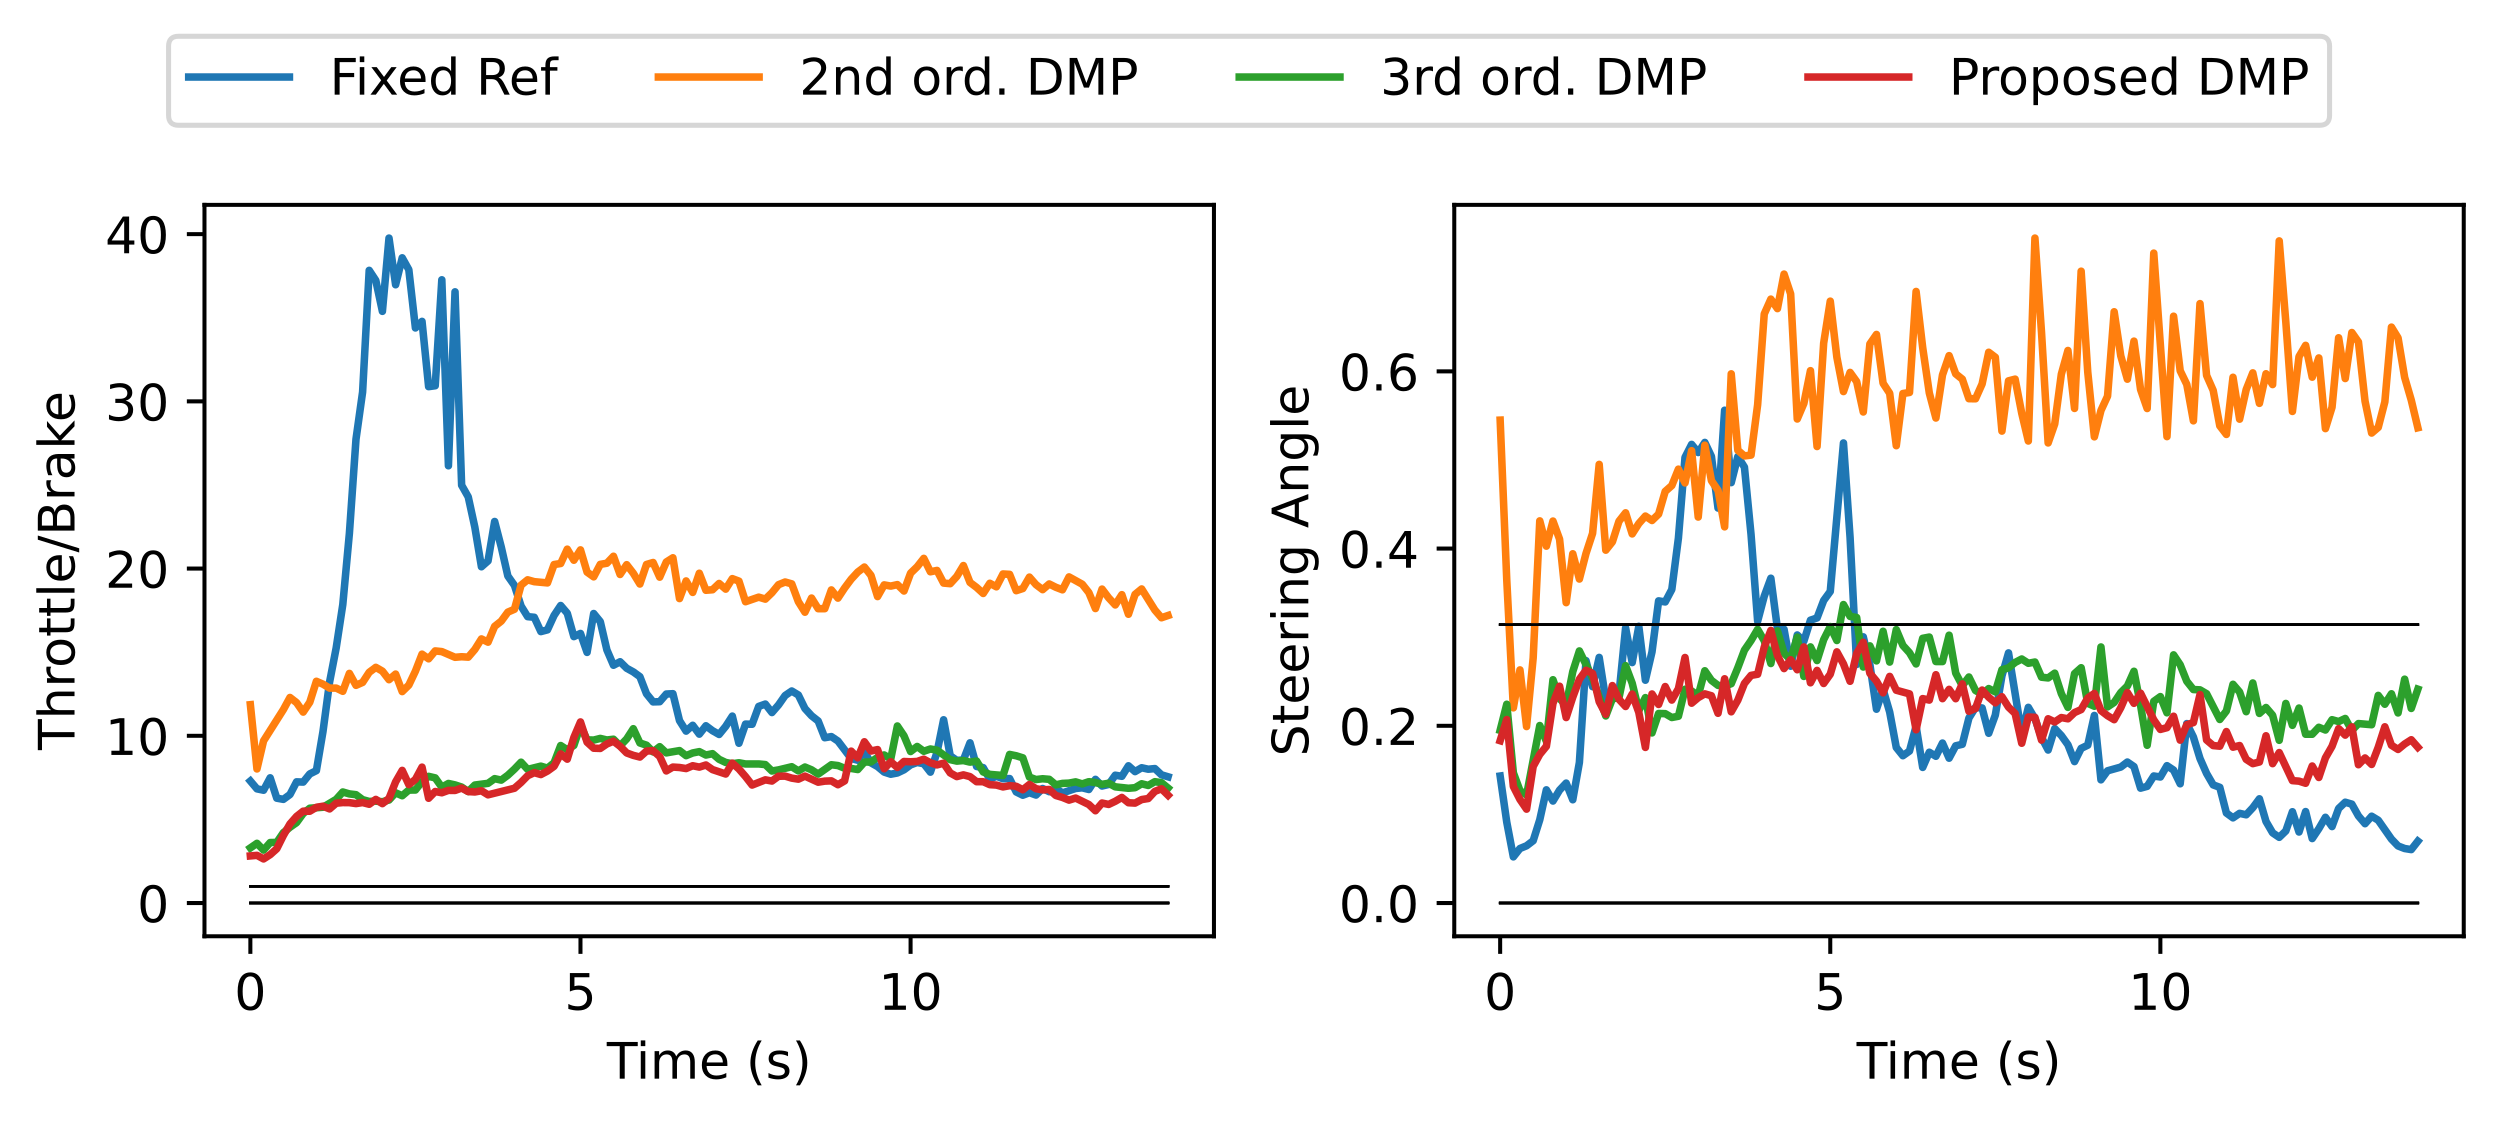 <?xml version="1.0" encoding="utf-8" standalone="no"?>
<!DOCTYPE svg PUBLIC "-//W3C//DTD SVG 1.1//EN"
  "http://www.w3.org/Graphics/SVG/1.1/DTD/svg11.dtd">
<!-- Created with matplotlib (https://matplotlib.org/) -->
<svg height="223.474pt" version="1.1" viewBox="0 0 496.433 223.474" width="496.433pt" xmlns="http://www.w3.org/2000/svg" xmlns:xlink="http://www.w3.org/1999/xlink">
 <defs>
  <style type="text/css">*{stroke-linecap:butt;stroke-linejoin:round;}</style>
 </defs>
 <g id="figure_1">
  <g id="patch_1">
   <path d="M -0 223.474 
L 496.433 223.474 
L 496.433 0 
L -0 0 
z
" style="fill:#ffffff;"/>
  </g>
  <g id="axes_1">
   <g id="patch_2">
    <path d="M 40.603 185.918 
L 241.058 185.918 
L 241.058 40.678 
L 40.603 40.678 
z
" style="fill:#ffffff;"/>
   </g>
   <g id="matplotlib.axis_1">
    <g id="xtick_1">
     <g id="line2d_1">
      <defs>
       <path d="M 0 0 
L 0 3.5 
" id="m9439310aa3" style="stroke:#000000;stroke-width:0.8;"/>
      </defs>
      <g>
       <use style="stroke:#000000;stroke-width:0.8;" x="49.715" xlink:href="#m9439310aa3" y="185.918"/>
      </g>
     </g>
     <g id="text_1">
      <!-- 0 -->
      <g transform="translate(46.533 200.517)scale(0.1 -0.1)">
       <defs>
        <path d="M 31.781 66.406 
Q 24.172 66.406 20.328 58.906 
Q 16.5 51.422 16.5 36.375 
Q 16.5 21.391 20.328 13.891 
Q 24.172 6.391 31.781 6.391 
Q 39.453 6.391 43.281 13.891 
Q 47.125 21.391 47.125 36.375 
Q 47.125 51.422 43.281 58.906 
Q 39.453 66.406 31.781 66.406 
z
M 31.781 74.219 
Q 44.047 74.219 50.516 64.516 
Q 56.984 54.828 56.984 36.375 
Q 56.984 17.969 50.516 8.266 
Q 44.047 -1.422 31.781 -1.422 
Q 19.531 -1.422 13.062 8.266 
Q 6.594 17.969 6.594 36.375 
Q 6.594 54.828 13.062 64.516 
Q 19.531 74.219 31.781 74.219 
z
" id="DejaVuSans-48"/>
       </defs>
       <use xlink:href="#DejaVuSans-48"/>
      </g>
     </g>
    </g>
    <g id="xtick_2">
     <g id="line2d_2">
      <g>
       <use style="stroke:#000000;stroke-width:0.8;" x="115.266" xlink:href="#m9439310aa3" y="185.918"/>
      </g>
     </g>
     <g id="text_2">
      <!-- 5 -->
      <g transform="translate(112.084 200.517)scale(0.1 -0.1)">
       <defs>
        <path d="M 10.797 72.906 
L 49.516 72.906 
L 49.516 64.594 
L 19.828 64.594 
L 19.828 46.734 
Q 21.969 47.469 24.109 47.828 
Q 26.266 48.188 28.422 48.188 
Q 40.625 48.188 47.75 41.5 
Q 54.891 34.812 54.891 23.391 
Q 54.891 11.625 47.562 5.094 
Q 40.234 -1.422 26.906 -1.422 
Q 22.312 -1.422 17.547 -0.641 
Q 12.797 0.141 7.719 1.703 
L 7.719 11.625 
Q 12.109 9.234 16.797 8.062 
Q 21.484 6.891 26.703 6.891 
Q 35.156 6.891 40.078 11.328 
Q 45.016 15.766 45.016 23.391 
Q 45.016 31 40.078 35.438 
Q 35.156 39.891 26.703 39.891 
Q 22.75 39.891 18.812 39.016 
Q 14.891 38.141 10.797 36.281 
z
" id="DejaVuSans-53"/>
       </defs>
       <use xlink:href="#DejaVuSans-53"/>
      </g>
     </g>
    </g>
    <g id="xtick_3">
     <g id="line2d_3">
      <g>
       <use style="stroke:#000000;stroke-width:0.8;" x="180.817" xlink:href="#m9439310aa3" y="185.918"/>
      </g>
     </g>
     <g id="text_3">
      <!-- 10 -->
      <g transform="translate(174.454 200.517)scale(0.1 -0.1)">
       <defs>
        <path d="M 12.406 8.297 
L 28.516 8.297 
L 28.516 63.922 
L 10.984 60.406 
L 10.984 69.391 
L 28.422 72.906 
L 38.281 72.906 
L 38.281 8.297 
L 54.391 8.297 
L 54.391 0 
L 12.406 0 
z
" id="DejaVuSans-49"/>
       </defs>
       <use xlink:href="#DejaVuSans-49"/>
       <use x="63.623" xlink:href="#DejaVuSans-48"/>
      </g>
     </g>
    </g>
    <g id="text_4">
     <!-- Time (s) -->
     <g transform="translate(120.502 214.195)scale(0.1 -0.1)">
      <defs>
       <path d="M -0.297 72.906 
L 61.375 72.906 
L 61.375 64.594 
L 35.5 64.594 
L 35.5 0 
L 25.594 0 
L 25.594 64.594 
L -0.297 64.594 
z
" id="DejaVuSans-84"/>
       <path d="M 9.422 54.688 
L 18.406 54.688 
L 18.406 0 
L 9.422 0 
z
M 9.422 75.984 
L 18.406 75.984 
L 18.406 64.594 
L 9.422 64.594 
z
" id="DejaVuSans-105"/>
       <path d="M 52 44.188 
Q 55.375 50.25 60.062 53.125 
Q 64.75 56 71.094 56 
Q 79.641 56 84.281 50.016 
Q 88.922 44.047 88.922 33.016 
L 88.922 0 
L 79.891 0 
L 79.891 32.719 
Q 79.891 40.578 77.094 44.375 
Q 74.312 48.188 68.609 48.188 
Q 61.625 48.188 57.562 43.547 
Q 53.516 38.922 53.516 30.906 
L 53.516 0 
L 44.484 0 
L 44.484 32.719 
Q 44.484 40.625 41.703 44.406 
Q 38.922 48.188 33.109 48.188 
Q 26.219 48.188 22.156 43.531 
Q 18.109 38.875 18.109 30.906 
L 18.109 0 
L 9.078 0 
L 9.078 54.688 
L 18.109 54.688 
L 18.109 46.188 
Q 21.188 51.219 25.484 53.609 
Q 29.781 56 35.688 56 
Q 41.656 56 45.828 52.969 
Q 50 49.953 52 44.188 
z
" id="DejaVuSans-109"/>
       <path d="M 56.203 29.594 
L 56.203 25.203 
L 14.891 25.203 
Q 15.484 15.922 20.484 11.062 
Q 25.484 6.203 34.422 6.203 
Q 39.594 6.203 44.453 7.469 
Q 49.312 8.734 54.109 11.281 
L 54.109 2.781 
Q 49.266 0.734 44.188 -0.344 
Q 39.109 -1.422 33.891 -1.422 
Q 20.797 -1.422 13.156 6.188 
Q 5.516 13.812 5.516 26.812 
Q 5.516 40.234 12.766 48.109 
Q 20.016 56 32.328 56 
Q 43.359 56 49.781 48.891 
Q 56.203 41.797 56.203 29.594 
z
M 47.219 32.234 
Q 47.125 39.594 43.094 43.984 
Q 39.062 48.391 32.422 48.391 
Q 24.906 48.391 20.391 44.141 
Q 15.875 39.891 15.188 32.172 
z
" id="DejaVuSans-101"/>
       <path id="DejaVuSans-32"/>
       <path d="M 31 75.875 
Q 24.469 64.656 21.281 53.656 
Q 18.109 42.672 18.109 31.391 
Q 18.109 20.125 21.312 9.062 
Q 24.516 -2 31 -13.188 
L 23.188 -13.188 
Q 15.875 -1.703 12.234 9.375 
Q 8.594 20.453 8.594 31.391 
Q 8.594 42.281 12.203 53.312 
Q 15.828 64.359 23.188 75.875 
z
" id="DejaVuSans-40"/>
       <path d="M 44.281 53.078 
L 44.281 44.578 
Q 40.484 46.531 36.375 47.5 
Q 32.281 48.484 27.875 48.484 
Q 21.188 48.484 17.844 46.438 
Q 14.5 44.391 14.5 40.281 
Q 14.5 37.156 16.891 35.375 
Q 19.281 33.594 26.516 31.984 
L 29.594 31.297 
Q 39.156 29.25 43.188 25.516 
Q 47.219 21.781 47.219 15.094 
Q 47.219 7.469 41.188 3.016 
Q 35.156 -1.422 24.609 -1.422 
Q 20.219 -1.422 15.453 -0.562 
Q 10.688 0.297 5.422 2 
L 5.422 11.281 
Q 10.406 8.688 15.234 7.391 
Q 20.062 6.109 24.812 6.109 
Q 31.156 6.109 34.562 8.281 
Q 37.984 10.453 37.984 14.406 
Q 37.984 18.062 35.516 20.016 
Q 33.062 21.969 24.703 23.781 
L 21.578 24.516 
Q 13.234 26.266 9.516 29.906 
Q 5.812 33.547 5.812 39.891 
Q 5.812 47.609 11.281 51.797 
Q 16.75 56 26.812 56 
Q 31.781 56 36.172 55.266 
Q 40.578 54.547 44.281 53.078 
z
" id="DejaVuSans-115"/>
       <path d="M 8.016 75.875 
L 15.828 75.875 
Q 23.141 64.359 26.781 53.312 
Q 30.422 42.281 30.422 31.391 
Q 30.422 20.453 26.781 9.375 
Q 23.141 -1.703 15.828 -13.188 
L 8.016 -13.188 
Q 14.5 -2 17.703 9.062 
Q 20.906 20.125 20.906 31.391 
Q 20.906 42.672 17.703 53.656 
Q 14.5 64.656 8.016 75.875 
z
" id="DejaVuSans-41"/>
      </defs>
      <use xlink:href="#DejaVuSans-84"/>
      <use x="57.959" xlink:href="#DejaVuSans-105"/>
      <use x="85.742" xlink:href="#DejaVuSans-109"/>
      <use x="183.154" xlink:href="#DejaVuSans-101"/>
      <use x="244.678" xlink:href="#DejaVuSans-32"/>
      <use x="276.465" xlink:href="#DejaVuSans-40"/>
      <use x="315.479" xlink:href="#DejaVuSans-115"/>
      <use x="367.578" xlink:href="#DejaVuSans-41"/>
     </g>
    </g>
   </g>
   <g id="matplotlib.axis_2">
    <g id="ytick_1">
     <g id="line2d_4">
      <defs>
       <path d="M 0 0 
L -3.5 0 
" id="maea997845a" style="stroke:#000000;stroke-width:0.8;"/>
      </defs>
      <g>
       <use style="stroke:#000000;stroke-width:0.8;" x="40.603" xlink:href="#maea997845a" y="179.316"/>
      </g>
     </g>
     <g id="text_5">
      <!-- 0 -->
      <g transform="translate(27.241 183.116)scale(0.1 -0.1)">
       <use xlink:href="#DejaVuSans-48"/>
      </g>
     </g>
    </g>
    <g id="ytick_2">
     <g id="line2d_5">
      <g>
       <use style="stroke:#000000;stroke-width:0.8;" x="40.603" xlink:href="#maea997845a" y="146.11"/>
      </g>
     </g>
     <g id="text_6">
      <!-- 10 -->
      <g transform="translate(20.878 149.909)scale(0.1 -0.1)">
       <use xlink:href="#DejaVuSans-49"/>
       <use x="63.623" xlink:href="#DejaVuSans-48"/>
      </g>
     </g>
    </g>
    <g id="ytick_3">
     <g id="line2d_6">
      <g>
       <use style="stroke:#000000;stroke-width:0.8;" x="40.603" xlink:href="#maea997845a" y="112.904"/>
      </g>
     </g>
     <g id="text_7">
      <!-- 20 -->
      <g transform="translate(20.878 116.703)scale(0.1 -0.1)">
       <defs>
        <path d="M 19.188 8.297 
L 53.609 8.297 
L 53.609 0 
L 7.328 0 
L 7.328 8.297 
Q 12.938 14.109 22.625 23.891 
Q 32.328 33.688 34.812 36.531 
Q 39.547 41.844 41.422 45.531 
Q 43.312 49.219 43.312 52.781 
Q 43.312 58.594 39.234 62.25 
Q 35.156 65.922 28.609 65.922 
Q 23.969 65.922 18.812 64.312 
Q 13.672 62.703 7.812 59.422 
L 7.812 69.391 
Q 13.766 71.781 18.938 73 
Q 24.125 74.219 28.422 74.219 
Q 39.75 74.219 46.484 68.547 
Q 53.219 62.891 53.219 53.422 
Q 53.219 48.922 51.531 44.891 
Q 49.859 40.875 45.406 35.406 
Q 44.188 33.984 37.641 27.219 
Q 31.109 20.453 19.188 8.297 
z
" id="DejaVuSans-50"/>
       </defs>
       <use xlink:href="#DejaVuSans-50"/>
       <use x="63.623" xlink:href="#DejaVuSans-48"/>
      </g>
     </g>
    </g>
    <g id="ytick_4">
     <g id="line2d_7">
      <g>
       <use style="stroke:#000000;stroke-width:0.8;" x="40.603" xlink:href="#maea997845a" y="79.698"/>
      </g>
     </g>
     <g id="text_8">
      <!-- 30 -->
      <g transform="translate(20.878 83.497)scale(0.1 -0.1)">
       <defs>
        <path d="M 40.578 39.312 
Q 47.656 37.797 51.625 33 
Q 55.609 28.219 55.609 21.188 
Q 55.609 10.406 48.188 4.484 
Q 40.766 -1.422 27.094 -1.422 
Q 22.516 -1.422 17.656 -0.516 
Q 12.797 0.391 7.625 2.203 
L 7.625 11.719 
Q 11.719 9.328 16.594 8.109 
Q 21.484 6.891 26.812 6.891 
Q 36.078 6.891 40.938 10.547 
Q 45.797 14.203 45.797 21.188 
Q 45.797 27.641 41.281 31.266 
Q 36.766 34.906 28.719 34.906 
L 20.219 34.906 
L 20.219 43.016 
L 29.109 43.016 
Q 36.375 43.016 40.234 45.922 
Q 44.094 48.828 44.094 54.297 
Q 44.094 59.906 40.109 62.906 
Q 36.141 65.922 28.719 65.922 
Q 24.656 65.922 20.016 65.031 
Q 15.375 64.156 9.812 62.312 
L 9.812 71.094 
Q 15.438 72.656 20.344 73.438 
Q 25.25 74.219 29.594 74.219 
Q 40.828 74.219 47.359 69.109 
Q 53.906 64.016 53.906 55.328 
Q 53.906 49.266 50.438 45.094 
Q 46.969 40.922 40.578 39.312 
z
" id="DejaVuSans-51"/>
       </defs>
       <use xlink:href="#DejaVuSans-51"/>
       <use x="63.623" xlink:href="#DejaVuSans-48"/>
      </g>
     </g>
    </g>
    <g id="ytick_5">
     <g id="line2d_8">
      <g>
       <use style="stroke:#000000;stroke-width:0.8;" x="40.603" xlink:href="#maea997845a" y="46.492"/>
      </g>
     </g>
     <g id="text_9">
      <!-- 40 -->
      <g transform="translate(20.878 50.291)scale(0.1 -0.1)">
       <defs>
        <path d="M 37.797 64.312 
L 12.891 25.391 
L 37.797 25.391 
z
M 35.203 72.906 
L 47.609 72.906 
L 47.609 25.391 
L 58.016 25.391 
L 58.016 17.188 
L 47.609 17.188 
L 47.609 0 
L 37.797 0 
L 37.797 17.188 
L 4.891 17.188 
L 4.891 26.703 
z
" id="DejaVuSans-52"/>
       </defs>
       <use xlink:href="#DejaVuSans-52"/>
       <use x="63.623" xlink:href="#DejaVuSans-48"/>
      </g>
     </g>
    </g>
    <g id="text_10">
     <!-- Throttle/Brake -->
     <g transform="translate(14.798 148.934)rotate(-90)scale(0.1 -0.1)">
      <defs>
       <path d="M 54.891 33.016 
L 54.891 0 
L 45.906 0 
L 45.906 32.719 
Q 45.906 40.484 42.875 44.328 
Q 39.844 48.188 33.797 48.188 
Q 26.516 48.188 22.312 43.547 
Q 18.109 38.922 18.109 30.906 
L 18.109 0 
L 9.078 0 
L 9.078 75.984 
L 18.109 75.984 
L 18.109 46.188 
Q 21.344 51.125 25.703 53.562 
Q 30.078 56 35.797 56 
Q 45.219 56 50.047 50.172 
Q 54.891 44.344 54.891 33.016 
z
" id="DejaVuSans-104"/>
       <path d="M 41.109 46.297 
Q 39.594 47.172 37.812 47.578 
Q 36.031 48 33.891 48 
Q 26.266 48 22.188 43.047 
Q 18.109 38.094 18.109 28.812 
L 18.109 0 
L 9.078 0 
L 9.078 54.688 
L 18.109 54.688 
L 18.109 46.188 
Q 20.953 51.172 25.484 53.578 
Q 30.031 56 36.531 56 
Q 37.453 56 38.578 55.875 
Q 39.703 55.766 41.062 55.516 
z
" id="DejaVuSans-114"/>
       <path d="M 30.609 48.391 
Q 23.391 48.391 19.188 42.75 
Q 14.984 37.109 14.984 27.297 
Q 14.984 17.484 19.156 11.844 
Q 23.344 6.203 30.609 6.203 
Q 37.797 6.203 41.984 11.859 
Q 46.188 17.531 46.188 27.297 
Q 46.188 37.016 41.984 42.703 
Q 37.797 48.391 30.609 48.391 
z
M 30.609 56 
Q 42.328 56 49.016 48.375 
Q 55.719 40.766 55.719 27.297 
Q 55.719 13.875 49.016 6.219 
Q 42.328 -1.422 30.609 -1.422 
Q 18.844 -1.422 12.172 6.219 
Q 5.516 13.875 5.516 27.297 
Q 5.516 40.766 12.172 48.375 
Q 18.844 56 30.609 56 
z
" id="DejaVuSans-111"/>
       <path d="M 18.312 70.219 
L 18.312 54.688 
L 36.812 54.688 
L 36.812 47.703 
L 18.312 47.703 
L 18.312 18.016 
Q 18.312 11.328 20.141 9.422 
Q 21.969 7.516 27.594 7.516 
L 36.812 7.516 
L 36.812 0 
L 27.594 0 
Q 17.188 0 13.234 3.875 
Q 9.281 7.766 9.281 18.016 
L 9.281 47.703 
L 2.688 47.703 
L 2.688 54.688 
L 9.281 54.688 
L 9.281 70.219 
z
" id="DejaVuSans-116"/>
       <path d="M 9.422 75.984 
L 18.406 75.984 
L 18.406 0 
L 9.422 0 
z
" id="DejaVuSans-108"/>
       <path d="M 25.391 72.906 
L 33.688 72.906 
L 8.297 -9.281 
L 0 -9.281 
z
" id="DejaVuSans-47"/>
       <path d="M 19.672 34.812 
L 19.672 8.109 
L 35.5 8.109 
Q 43.453 8.109 47.281 11.406 
Q 51.125 14.703 51.125 21.484 
Q 51.125 28.328 47.281 31.562 
Q 43.453 34.812 35.5 34.812 
z
M 19.672 64.797 
L 19.672 42.828 
L 34.281 42.828 
Q 41.5 42.828 45.031 45.531 
Q 48.578 48.25 48.578 53.812 
Q 48.578 59.328 45.031 62.062 
Q 41.5 64.797 34.281 64.797 
z
M 9.812 72.906 
L 35.016 72.906 
Q 46.297 72.906 52.391 68.219 
Q 58.5 63.531 58.5 54.891 
Q 58.5 48.188 55.375 44.234 
Q 52.25 40.281 46.188 39.312 
Q 53.469 37.75 57.5 32.781 
Q 61.531 27.828 61.531 20.406 
Q 61.531 10.641 54.891 5.312 
Q 48.25 0 35.984 0 
L 9.812 0 
z
" id="DejaVuSans-66"/>
       <path d="M 34.281 27.484 
Q 23.391 27.484 19.188 25 
Q 14.984 22.516 14.984 16.5 
Q 14.984 11.719 18.141 8.906 
Q 21.297 6.109 26.703 6.109 
Q 34.188 6.109 38.703 11.406 
Q 43.219 16.703 43.219 25.484 
L 43.219 27.484 
z
M 52.203 31.203 
L 52.203 0 
L 43.219 0 
L 43.219 8.297 
Q 40.141 3.328 35.547 0.953 
Q 30.953 -1.422 24.312 -1.422 
Q 15.922 -1.422 10.953 3.297 
Q 6 8.016 6 15.922 
Q 6 25.141 12.172 29.828 
Q 18.359 34.516 30.609 34.516 
L 43.219 34.516 
L 43.219 35.406 
Q 43.219 41.609 39.141 45 
Q 35.062 48.391 27.688 48.391 
Q 23 48.391 18.547 47.266 
Q 14.109 46.141 10.016 43.891 
L 10.016 52.203 
Q 14.938 54.109 19.578 55.047 
Q 24.219 56 28.609 56 
Q 40.484 56 46.344 49.844 
Q 52.203 43.703 52.203 31.203 
z
" id="DejaVuSans-97"/>
       <path d="M 9.078 75.984 
L 18.109 75.984 
L 18.109 31.109 
L 44.922 54.688 
L 56.391 54.688 
L 27.391 29.109 
L 57.625 0 
L 45.906 0 
L 18.109 26.703 
L 18.109 0 
L 9.078 0 
z
" id="DejaVuSans-107"/>
      </defs>
      <use xlink:href="#DejaVuSans-84"/>
      <use x="61.084" xlink:href="#DejaVuSans-104"/>
      <use x="124.463" xlink:href="#DejaVuSans-114"/>
      <use x="163.326" xlink:href="#DejaVuSans-111"/>
      <use x="224.508" xlink:href="#DejaVuSans-116"/>
      <use x="263.717" xlink:href="#DejaVuSans-116"/>
      <use x="302.926" xlink:href="#DejaVuSans-108"/>
      <use x="330.709" xlink:href="#DejaVuSans-101"/>
      <use x="392.232" xlink:href="#DejaVuSans-47"/>
      <use x="425.924" xlink:href="#DejaVuSans-66"/>
      <use x="494.527" xlink:href="#DejaVuSans-114"/>
      <use x="535.641" xlink:href="#DejaVuSans-97"/>
      <use x="596.92" xlink:href="#DejaVuSans-107"/>
      <use x="651.205" xlink:href="#DejaVuSans-101"/>
     </g>
    </g>
   </g>
   <g id="line2d_9">
    <path clip-path="url(#p5902794fe2)" d="M 49.715 179.316 
L 231.947 179.316 
L 231.947 179.316 
" style="fill:none;stroke:#000000;stroke-linecap:square;stroke-width:0.5;"/>
   </g>
   <g id="line2d_10">
    <path clip-path="url(#p5902794fe2)" d="M 49.715 175.996 
L 231.947 175.996 
L 231.947 175.996 
" style="fill:none;stroke:#000000;stroke-linecap:square;stroke-width:0.5;"/>
   </g>
   <g id="line2d_11">
    <path clip-path="url(#p5902794fe2)" d="M 49.715 155.093 
L 51.026 156.644 
L 52.337 156.917 
L 53.648 154.456 
L 54.959 158.495 
L 56.27 158.73 
L 57.581 157.772 
L 58.892 155.254 
L 60.203 155.299 
L 61.514 153.681 
L 62.825 153.025 
L 64.136 145.258 
L 65.447 135.439 
L 66.758 128.651 
L 68.069 120.052 
L 69.38 105.913 
L 70.691 87.209 
L 72.002 77.847 
L 73.313 53.687 
L 74.624 55.688 
L 75.935 61.822 
L 77.246 47.28 
L 78.557 56.542 
L 79.868 51.197 
L 81.179 53.546 
L 82.49 65.12 
L 83.801 63.818 
L 85.112 76.779 
L 86.423 76.596 
L 87.734 55.562 
L 89.045 92.489 
L 90.356 57.952 
L 91.667 96.354 
L 92.978 98.67 
L 94.289 104.684 
L 95.6 112.544 
L 96.911 111.383 
L 98.222 103.555 
L 99.533 108.615 
L 100.845 114.381 
L 102.156 116.246 
L 103.467 120.339 
L 104.778 122.45 
L 106.089 122.577 
L 107.4 125.417 
L 108.711 125.07 
L 110.022 122.211 
L 111.333 120.241 
L 112.644 121.769 
L 113.955 126.412 
L 115.266 125.788 
L 116.577 129.544 
L 117.888 121.832 
L 119.199 123.437 
L 120.51 129.053 
L 121.821 132.1 
L 123.132 131.406 
L 124.443 132.697 
L 125.754 133.42 
L 127.065 134.371 
L 128.376 137.765 
L 129.687 139.377 
L 130.998 139.339 
L 132.309 137.818 
L 133.62 137.75 
L 134.931 143.099 
L 136.242 145.177 
L 137.553 144.026 
L 138.864 145.781 
L 140.175 144.121 
L 141.486 145.097 
L 142.797 145.842 
L 144.108 144.229 
L 145.419 142.2 
L 146.73 147.589 
L 148.041 143.787 
L 149.352 143.818 
L 150.663 140.275 
L 151.974 139.81 
L 153.285 141.49 
L 154.596 139.98 
L 155.907 138.109 
L 157.218 137.214 
L 158.529 138.006 
L 159.84 140.694 
L 161.151 142.129 
L 162.462 143.167 
L 163.773 146.49 
L 165.084 146.27 
L 166.396 147.155 
L 169.018 150.619 
L 170.329 150.964 
L 171.64 149.297 
L 172.951 151.482 
L 174.262 152.219 
L 175.573 153.315 
L 176.884 153.74 
L 178.195 153.492 
L 179.506 152.864 
L 180.817 151.888 
L 182.128 151.408 
L 183.439 151.657 
L 184.75 153.326 
L 186.061 149.422 
L 187.372 142.933 
L 188.683 150.076 
L 189.994 150.995 
L 191.305 150.906 
L 192.616 147.507 
L 193.927 152.2 
L 195.238 152.435 
L 196.549 154.738 
L 197.86 154.135 
L 199.171 154.641 
L 200.482 154.603 
L 201.793 157.258 
L 203.104 157.91 
L 204.415 157.409 
L 205.726 157.876 
L 207.037 156.577 
L 208.348 157.212 
L 209.659 156.552 
L 210.97 157.45 
L 213.592 156.567 
L 214.903 156.444 
L 216.214 156.77 
L 217.525 154.762 
L 218.836 156.085 
L 220.147 155.776 
L 221.458 153.937 
L 222.769 154.15 
L 224.08 152.068 
L 225.391 153.22 
L 226.702 152.455 
L 228.013 152.747 
L 229.324 152.618 
L 230.636 153.859 
L 231.947 154.25 
L 231.947 154.25 
" style="fill:none;stroke:#1f77b4;stroke-linecap:square;stroke-width:1.5;"/>
   </g>
   <g id="line2d_12">
    <path clip-path="url(#p5902794fe2)" d="M 49.715 179.316 
L 231.947 179.316 
L 231.947 179.316 
" style="fill:none;stroke:#000000;stroke-linecap:square;stroke-width:0.5;"/>
   </g>
   <g id="line2d_13">
    <path clip-path="url(#p5902794fe2)" d="M 49.715 175.996 
L 231.947 175.996 
L 231.947 175.996 
" style="fill:none;stroke:#000000;stroke-linecap:square;stroke-width:0.5;"/>
   </g>
   <g id="line2d_14">
    <path clip-path="url(#p5902794fe2)" d="M 49.715 139.933 
L 51.026 152.689 
L 52.337 147.115 
L 54.959 142.976 
L 56.27 140.911 
L 57.581 138.502 
L 58.892 139.527 
L 60.203 141.4 
L 61.514 139.444 
L 62.825 135.287 
L 64.136 135.858 
L 65.447 136.643 
L 66.758 136.633 
L 68.069 137.271 
L 69.38 133.721 
L 70.691 136.088 
L 72.002 135.506 
L 73.313 133.502 
L 74.624 132.517 
L 75.935 133.272 
L 77.246 134.968 
L 78.557 133.856 
L 79.868 137.329 
L 81.179 136.046 
L 82.49 133.277 
L 83.801 129.901 
L 85.112 130.821 
L 86.423 129.256 
L 87.734 129.392 
L 90.356 130.52 
L 91.667 130.412 
L 92.978 130.494 
L 94.289 128.963 
L 95.6 126.875 
L 96.911 127.515 
L 98.222 124.381 
L 99.533 123.342 
L 100.845 121.553 
L 102.156 120.984 
L 103.467 116.199 
L 104.778 115.135 
L 106.089 115.506 
L 108.711 115.747 
L 110.022 112.105 
L 111.333 111.897 
L 112.644 109.054 
L 113.955 111.243 
L 115.266 109.192 
L 116.577 113.604 
L 117.888 114.544 
L 119.199 112.069 
L 120.51 111.84 
L 121.821 110.459 
L 123.132 114.071 
L 124.443 112.136 
L 125.754 113.83 
L 127.065 115.968 
L 128.376 112.091 
L 129.687 111.7 
L 130.998 114.608 
L 132.309 111.596 
L 133.62 110.762 
L 134.931 118.86 
L 136.242 115.364 
L 137.553 117.634 
L 138.864 113.833 
L 140.175 117.21 
L 141.486 117.108 
L 142.797 115.861 
L 144.108 116.985 
L 145.419 114.904 
L 146.73 115.394 
L 148.041 119.482 
L 150.663 118.577 
L 151.974 118.972 
L 153.285 117.701 
L 154.596 116.103 
L 155.907 115.572 
L 157.218 115.94 
L 158.529 119.47 
L 159.84 121.566 
L 161.151 118.761 
L 162.462 120.867 
L 163.773 120.865 
L 165.084 117.146 
L 166.396 118.768 
L 167.707 116.778 
L 169.018 115.019 
L 170.329 113.593 
L 171.64 112.603 
L 172.951 114.25 
L 174.262 118.461 
L 175.573 116.146 
L 176.884 116.382 
L 178.195 116.088 
L 179.506 117.356 
L 180.817 113.814 
L 182.128 112.541 
L 183.439 110.88 
L 184.75 113.538 
L 186.061 113.275 
L 187.372 115.783 
L 188.683 115.903 
L 189.994 114.47 
L 191.305 112.306 
L 192.616 115.658 
L 193.927 116.647 
L 195.238 117.843 
L 196.549 115.825 
L 197.86 116.524 
L 199.171 113.976 
L 200.482 114.053 
L 201.793 117.291 
L 203.104 116.866 
L 204.415 114.599 
L 205.726 116.098 
L 207.037 117.089 
L 208.348 115.959 
L 209.659 116.616 
L 210.97 117.12 
L 212.281 114.559 
L 214.903 116.01 
L 216.214 117.671 
L 217.525 120.837 
L 218.836 116.979 
L 220.147 118.711 
L 221.458 120.123 
L 222.769 118.089 
L 224.08 121.973 
L 225.391 118.028 
L 226.702 116.953 
L 229.324 121.139 
L 230.636 122.668 
L 231.947 122.222 
L 231.947 122.222 
" style="fill:none;stroke:#ff7f0e;stroke-linecap:square;stroke-width:1.5;"/>
   </g>
   <g id="line2d_15">
    <path clip-path="url(#p5902794fe2)" d="M 49.715 179.316 
L 231.947 179.316 
L 231.947 179.316 
" style="fill:none;stroke:#000000;stroke-linecap:square;stroke-width:0.5;"/>
   </g>
   <g id="line2d_16">
    <path clip-path="url(#p5902794fe2)" d="M 49.715 175.996 
L 231.947 175.996 
L 231.947 175.996 
" style="fill:none;stroke:#000000;stroke-linecap:square;stroke-width:0.5;"/>
   </g>
   <g id="line2d_17">
    <path clip-path="url(#p5902794fe2)" d="M 49.715 168.372 
L 51.026 167.464 
L 52.337 168.81 
L 53.648 167.309 
L 54.959 167.278 
L 56.27 165.344 
L 57.581 164.27 
L 58.892 163.347 
L 60.203 161.536 
L 61.514 160.492 
L 64.136 160.297 
L 66.758 158.731 
L 68.069 157.269 
L 69.38 157.65 
L 70.691 157.803 
L 72.002 158.788 
L 73.313 159.147 
L 74.624 159.088 
L 75.935 159.201 
L 77.246 158.862 
L 78.557 157.433 
L 79.868 158.011 
L 81.179 156.889 
L 82.49 156.876 
L 83.801 155.211 
L 85.112 154.164 
L 86.423 154.47 
L 87.734 156.316 
L 89.045 155.575 
L 90.356 155.862 
L 91.667 156.29 
L 92.978 157.18 
L 94.289 155.889 
L 96.911 155.549 
L 98.222 154.622 
L 99.533 154.909 
L 100.845 153.938 
L 102.156 152.722 
L 103.467 151.354 
L 104.778 152.783 
L 107.4 152.136 
L 108.711 152.533 
L 110.022 151.466 
L 111.333 148.045 
L 112.644 148.887 
L 113.955 148.02 
L 115.266 144.124 
L 116.577 146.914 
L 117.888 146.959 
L 119.199 146.631 
L 120.51 146.943 
L 121.821 146.79 
L 123.132 148.099 
L 124.443 146.734 
L 125.754 144.705 
L 127.065 147.533 
L 128.376 147.972 
L 129.687 149.302 
L 130.998 148.274 
L 132.309 149.503 
L 134.931 149.048 
L 136.242 150.053 
L 137.553 149.518 
L 138.864 149.257 
L 140.175 149.93 
L 141.486 149.659 
L 142.797 150.78 
L 144.108 151.403 
L 145.419 151.659 
L 146.73 151.465 
L 148.041 151.706 
L 150.663 151.701 
L 151.974 151.827 
L 153.285 153.1 
L 154.596 152.882 
L 157.218 152.251 
L 158.529 153.078 
L 159.84 152.313 
L 161.151 152.866 
L 162.462 153.714 
L 165.084 151.86 
L 166.396 152.02 
L 167.707 152.547 
L 169.018 152.594 
L 170.329 152.809 
L 171.64 151.334 
L 172.951 151.302 
L 174.262 150.397 
L 175.573 149.915 
L 176.884 150.684 
L 178.195 144.163 
L 179.506 146.113 
L 180.817 149.232 
L 182.128 148.233 
L 183.439 149.182 
L 184.75 148.729 
L 186.061 148.961 
L 188.683 150.845 
L 189.994 151.135 
L 191.305 151.026 
L 192.616 151.339 
L 193.927 151.127 
L 195.238 153.29 
L 196.549 153.771 
L 199.171 153.991 
L 200.482 149.812 
L 201.793 150.077 
L 203.104 150.487 
L 204.415 154.313 
L 205.726 154.796 
L 207.037 154.641 
L 208.348 154.752 
L 209.659 155.85 
L 210.97 155.564 
L 212.281 155.503 
L 213.592 155.256 
L 214.903 155.662 
L 216.214 155.222 
L 217.525 155.393 
L 218.836 155.749 
L 220.147 155.528 
L 221.458 156.247 
L 224.08 156.529 
L 225.391 156.416 
L 226.702 155.638 
L 228.013 155.966 
L 229.324 155.222 
L 230.636 155.413 
L 231.947 156.491 
L 231.947 156.491 
" style="fill:none;stroke:#2ca02c;stroke-linecap:square;stroke-width:1.5;"/>
   </g>
   <g id="line2d_18">
    <path clip-path="url(#p5902794fe2)" d="M 49.715 179.316 
L 231.947 179.316 
L 231.947 179.316 
" style="fill:none;stroke:#000000;stroke-linecap:square;stroke-width:0.5;"/>
   </g>
   <g id="line2d_19">
    <path clip-path="url(#p5902794fe2)" d="M 49.715 175.996 
L 231.947 175.996 
L 231.947 175.996 
" style="fill:none;stroke:#000000;stroke-linecap:square;stroke-width:0.5;"/>
   </g>
   <g id="line2d_20">
    <path clip-path="url(#p5902794fe2)" d="M 49.715 169.964 
L 51.026 169.848 
L 52.337 170.559 
L 53.648 169.711 
L 54.959 168.54 
L 56.27 165.91 
L 57.581 163.61 
L 58.892 162.118 
L 60.203 161.083 
L 61.514 161.085 
L 62.825 160.306 
L 64.136 160.093 
L 65.447 160.628 
L 66.758 159.497 
L 68.069 159.37 
L 69.38 159.386 
L 70.691 159.571 
L 72.002 159.368 
L 73.313 159.704 
L 74.624 158.742 
L 75.935 159.581 
L 77.246 158.547 
L 78.557 155.263 
L 79.868 152.981 
L 81.179 155.802 
L 82.49 154.778 
L 83.801 152.336 
L 85.112 158.511 
L 86.423 157.175 
L 87.734 157.42 
L 89.045 156.946 
L 90.356 156.964 
L 91.667 156.49 
L 92.978 157.185 
L 94.289 157.265 
L 95.6 157.026 
L 96.911 157.83 
L 102.156 156.524 
L 103.467 155.377 
L 104.778 154.041 
L 106.089 153.433 
L 107.4 153.805 
L 108.711 153.114 
L 110.022 152.17 
L 111.333 149.702 
L 112.644 150.747 
L 113.955 146.436 
L 115.266 143.359 
L 116.577 147.377 
L 117.888 148.573 
L 119.199 148.618 
L 120.51 147.726 
L 121.821 147.188 
L 123.132 148.191 
L 124.443 149.514 
L 125.754 149.993 
L 127.065 150.328 
L 128.376 149.148 
L 129.687 149.065 
L 130.998 150.217 
L 132.309 153.081 
L 133.62 152.319 
L 134.931 152.404 
L 136.242 152.613 
L 137.553 152.056 
L 138.864 152.328 
L 140.175 151.907 
L 141.486 152.822 
L 144.108 153.696 
L 145.419 151.542 
L 146.73 152.697 
L 148.041 154.207 
L 149.352 155.891 
L 151.974 154.855 
L 153.285 155.094 
L 154.596 154.142 
L 155.907 154.116 
L 157.218 154.514 
L 158.529 154.723 
L 159.84 154.117 
L 162.462 155.323 
L 163.773 155.113 
L 165.084 155.058 
L 166.396 155.825 
L 167.707 155.07 
L 169.018 149.158 
L 170.329 150.484 
L 171.64 147.299 
L 172.951 149.134 
L 174.262 148.851 
L 175.573 152.651 
L 176.884 151.269 
L 178.195 152.395 
L 179.506 151.214 
L 180.817 151.27 
L 182.128 151.204 
L 183.439 150.756 
L 184.75 151.459 
L 186.061 151.889 
L 187.372 151.552 
L 188.683 153.479 
L 189.994 154.209 
L 191.305 153.869 
L 192.616 154.217 
L 193.927 155.225 
L 195.238 155.229 
L 196.549 155.814 
L 197.86 155.892 
L 199.171 156.262 
L 200.482 156.012 
L 201.793 156.14 
L 203.104 156.825 
L 204.415 155.779 
L 205.726 156.618 
L 207.037 156.851 
L 208.348 156.77 
L 209.659 157.964 
L 210.97 158.348 
L 212.281 158.883 
L 213.592 158.476 
L 216.214 159.755 
L 217.525 160.99 
L 218.836 159.461 
L 220.147 159.738 
L 221.458 159.115 
L 222.769 158.352 
L 224.08 159.402 
L 225.391 159.472 
L 226.702 158.773 
L 228.013 158.563 
L 229.324 157.147 
L 230.636 156.632 
L 231.947 157.919 
L 231.947 157.919 
" style="fill:none;stroke:#d62728;stroke-linecap:square;stroke-width:1.5;"/>
   </g>
   <g id="patch_3">
    <path d="M 40.603 185.918 
L 40.603 40.678 
" style="fill:none;stroke:#000000;stroke-linecap:square;stroke-linejoin:miter;stroke-width:0.8;"/>
   </g>
   <g id="patch_4">
    <path d="M 241.058 185.918 
L 241.058 40.678 
" style="fill:none;stroke:#000000;stroke-linecap:square;stroke-linejoin:miter;stroke-width:0.8;"/>
   </g>
   <g id="patch_5">
    <path d="M 40.603 185.918 
L 241.058 185.918 
" style="fill:none;stroke:#000000;stroke-linecap:square;stroke-linejoin:miter;stroke-width:0.8;"/>
   </g>
   <g id="patch_6">
    <path d="M 40.603 40.678 
L 241.058 40.678 
" style="fill:none;stroke:#000000;stroke-linecap:square;stroke-linejoin:miter;stroke-width:0.8;"/>
   </g>
  </g>
  <g id="axes_2">
   <g id="patch_7">
    <path d="M 288.778 185.918 
L 489.233 185.918 
L 489.233 40.678 
L 288.778 40.678 
z
" style="fill:#ffffff;"/>
   </g>
   <g id="matplotlib.axis_3">
    <g id="xtick_4">
     <g id="line2d_21">
      <g>
       <use style="stroke:#000000;stroke-width:0.8;" x="297.89" xlink:href="#m9439310aa3" y="185.918"/>
      </g>
     </g>
     <g id="text_11">
      <!-- 0 -->
      <g transform="translate(294.708 200.517)scale(0.1 -0.1)">
       <use xlink:href="#DejaVuSans-48"/>
      </g>
     </g>
    </g>
    <g id="xtick_5">
     <g id="line2d_22">
      <g>
       <use style="stroke:#000000;stroke-width:0.8;" x="363.441" xlink:href="#m9439310aa3" y="185.918"/>
      </g>
     </g>
     <g id="text_12">
      <!-- 5 -->
      <g transform="translate(360.259 200.517)scale(0.1 -0.1)">
       <use xlink:href="#DejaVuSans-53"/>
      </g>
     </g>
    </g>
    <g id="xtick_6">
     <g id="line2d_23">
      <g>
       <use style="stroke:#000000;stroke-width:0.8;" x="428.992" xlink:href="#m9439310aa3" y="185.918"/>
      </g>
     </g>
     <g id="text_13">
      <!-- 10 -->
      <g transform="translate(422.629 200.517)scale(0.1 -0.1)">
       <use xlink:href="#DejaVuSans-49"/>
       <use x="63.623" xlink:href="#DejaVuSans-48"/>
      </g>
     </g>
    </g>
    <g id="text_14">
     <!-- Time (s) -->
     <g transform="translate(368.677 214.195)scale(0.1 -0.1)">
      <use xlink:href="#DejaVuSans-84"/>
      <use x="57.959" xlink:href="#DejaVuSans-105"/>
      <use x="85.742" xlink:href="#DejaVuSans-109"/>
      <use x="183.154" xlink:href="#DejaVuSans-101"/>
      <use x="244.678" xlink:href="#DejaVuSans-32"/>
      <use x="276.465" xlink:href="#DejaVuSans-40"/>
      <use x="315.479" xlink:href="#DejaVuSans-115"/>
      <use x="367.578" xlink:href="#DejaVuSans-41"/>
     </g>
    </g>
   </g>
   <g id="matplotlib.axis_4">
    <g id="ytick_6">
     <g id="line2d_24">
      <g>
       <use style="stroke:#000000;stroke-width:0.8;" x="288.778" xlink:href="#maea997845a" y="179.316"/>
      </g>
     </g>
     <g id="text_15">
      <!-- 0.0 -->
      <g transform="translate(265.875 183.116)scale(0.1 -0.1)">
       <defs>
        <path d="M 10.688 12.406 
L 21 12.406 
L 21 0 
L 10.688 0 
z
" id="DejaVuSans-46"/>
       </defs>
       <use xlink:href="#DejaVuSans-48"/>
       <use x="63.623" xlink:href="#DejaVuSans-46"/>
       <use x="95.41" xlink:href="#DejaVuSans-48"/>
      </g>
     </g>
    </g>
    <g id="ytick_7">
     <g id="line2d_25">
      <g>
       <use style="stroke:#000000;stroke-width:0.8;" x="288.778" xlink:href="#maea997845a" y="144.125"/>
      </g>
     </g>
     <g id="text_16">
      <!-- 0.2 -->
      <g transform="translate(265.875 147.924)scale(0.1 -0.1)">
       <use xlink:href="#DejaVuSans-48"/>
       <use x="63.623" xlink:href="#DejaVuSans-46"/>
       <use x="95.41" xlink:href="#DejaVuSans-50"/>
      </g>
     </g>
    </g>
    <g id="ytick_8">
     <g id="line2d_26">
      <g>
       <use style="stroke:#000000;stroke-width:0.8;" x="288.778" xlink:href="#maea997845a" y="108.934"/>
      </g>
     </g>
     <g id="text_17">
      <!-- 0.4 -->
      <g transform="translate(265.875 112.733)scale(0.1 -0.1)">
       <use xlink:href="#DejaVuSans-48"/>
       <use x="63.623" xlink:href="#DejaVuSans-46"/>
       <use x="95.41" xlink:href="#DejaVuSans-52"/>
      </g>
     </g>
    </g>
    <g id="ytick_9">
     <g id="line2d_27">
      <g>
       <use style="stroke:#000000;stroke-width:0.8;" x="288.778" xlink:href="#maea997845a" y="73.742"/>
      </g>
     </g>
     <g id="text_18">
      <!-- 0.6 -->
      <g transform="translate(265.875 77.542)scale(0.1 -0.1)">
       <defs>
        <path d="M 33.016 40.375 
Q 26.375 40.375 22.484 35.828 
Q 18.609 31.297 18.609 23.391 
Q 18.609 15.531 22.484 10.953 
Q 26.375 6.391 33.016 6.391 
Q 39.656 6.391 43.531 10.953 
Q 47.406 15.531 47.406 23.391 
Q 47.406 31.297 43.531 35.828 
Q 39.656 40.375 33.016 40.375 
z
M 52.594 71.297 
L 52.594 62.312 
Q 48.875 64.062 45.094 64.984 
Q 41.312 65.922 37.594 65.922 
Q 27.828 65.922 22.672 59.328 
Q 17.531 52.734 16.797 39.406 
Q 19.672 43.656 24.016 45.922 
Q 28.375 48.188 33.594 48.188 
Q 44.578 48.188 50.953 41.516 
Q 57.328 34.859 57.328 23.391 
Q 57.328 12.156 50.688 5.359 
Q 44.047 -1.422 33.016 -1.422 
Q 20.359 -1.422 13.672 8.266 
Q 6.984 17.969 6.984 36.375 
Q 6.984 53.656 15.188 63.938 
Q 23.391 74.219 37.203 74.219 
Q 40.922 74.219 44.703 73.484 
Q 48.484 72.75 52.594 71.297 
z
" id="DejaVuSans-54"/>
       </defs>
       <use xlink:href="#DejaVuSans-48"/>
       <use x="63.623" xlink:href="#DejaVuSans-46"/>
       <use x="95.41" xlink:href="#DejaVuSans-54"/>
      </g>
     </g>
    </g>
    <g id="text_19">
     <!-- Steering Angle -->
     <g transform="translate(259.795 150.191)rotate(-90)scale(0.1 -0.1)">
      <defs>
       <path d="M 53.516 70.516 
L 53.516 60.891 
Q 47.906 63.578 42.922 64.891 
Q 37.938 66.219 33.297 66.219 
Q 25.25 66.219 20.875 63.094 
Q 16.5 59.969 16.5 54.203 
Q 16.5 49.359 19.406 46.891 
Q 22.312 44.438 30.422 42.922 
L 36.375 41.703 
Q 47.406 39.594 52.656 34.297 
Q 57.906 29 57.906 20.125 
Q 57.906 9.516 50.797 4.047 
Q 43.703 -1.422 29.984 -1.422 
Q 24.812 -1.422 18.969 -0.25 
Q 13.141 0.922 6.891 3.219 
L 6.891 13.375 
Q 12.891 10.016 18.656 8.297 
Q 24.422 6.594 29.984 6.594 
Q 38.422 6.594 43.016 9.906 
Q 47.609 13.234 47.609 19.391 
Q 47.609 24.75 44.312 27.781 
Q 41.016 30.812 33.5 32.328 
L 27.484 33.5 
Q 16.453 35.688 11.516 40.375 
Q 6.594 45.062 6.594 53.422 
Q 6.594 63.094 13.406 68.656 
Q 20.219 74.219 32.172 74.219 
Q 37.312 74.219 42.625 73.281 
Q 47.953 72.359 53.516 70.516 
z
" id="DejaVuSans-83"/>
       <path d="M 54.891 33.016 
L 54.891 0 
L 45.906 0 
L 45.906 32.719 
Q 45.906 40.484 42.875 44.328 
Q 39.844 48.188 33.797 48.188 
Q 26.516 48.188 22.312 43.547 
Q 18.109 38.922 18.109 30.906 
L 18.109 0 
L 9.078 0 
L 9.078 54.688 
L 18.109 54.688 
L 18.109 46.188 
Q 21.344 51.125 25.703 53.562 
Q 30.078 56 35.797 56 
Q 45.219 56 50.047 50.172 
Q 54.891 44.344 54.891 33.016 
z
" id="DejaVuSans-110"/>
       <path d="M 45.406 27.984 
Q 45.406 37.75 41.375 43.109 
Q 37.359 48.484 30.078 48.484 
Q 22.859 48.484 18.828 43.109 
Q 14.797 37.75 14.797 27.984 
Q 14.797 18.266 18.828 12.891 
Q 22.859 7.516 30.078 7.516 
Q 37.359 7.516 41.375 12.891 
Q 45.406 18.266 45.406 27.984 
z
M 54.391 6.781 
Q 54.391 -7.172 48.188 -13.984 
Q 42 -20.797 29.203 -20.797 
Q 24.469 -20.797 20.266 -20.094 
Q 16.062 -19.391 12.109 -17.922 
L 12.109 -9.188 
Q 16.062 -11.328 19.922 -12.344 
Q 23.781 -13.375 27.781 -13.375 
Q 36.625 -13.375 41.016 -8.766 
Q 45.406 -4.156 45.406 5.172 
L 45.406 9.625 
Q 42.625 4.781 38.281 2.391 
Q 33.938 0 27.875 0 
Q 17.828 0 11.672 7.656 
Q 5.516 15.328 5.516 27.984 
Q 5.516 40.672 11.672 48.328 
Q 17.828 56 27.875 56 
Q 33.938 56 38.281 53.609 
Q 42.625 51.219 45.406 46.391 
L 45.406 54.688 
L 54.391 54.688 
z
" id="DejaVuSans-103"/>
       <path d="M 34.188 63.188 
L 20.797 26.906 
L 47.609 26.906 
z
M 28.609 72.906 
L 39.797 72.906 
L 67.578 0 
L 57.328 0 
L 50.688 18.703 
L 17.828 18.703 
L 11.188 0 
L 0.781 0 
z
" id="DejaVuSans-65"/>
      </defs>
      <use xlink:href="#DejaVuSans-83"/>
      <use x="63.477" xlink:href="#DejaVuSans-116"/>
      <use x="102.686" xlink:href="#DejaVuSans-101"/>
      <use x="164.209" xlink:href="#DejaVuSans-101"/>
      <use x="225.732" xlink:href="#DejaVuSans-114"/>
      <use x="266.846" xlink:href="#DejaVuSans-105"/>
      <use x="294.629" xlink:href="#DejaVuSans-110"/>
      <use x="358.008" xlink:href="#DejaVuSans-103"/>
      <use x="421.484" xlink:href="#DejaVuSans-32"/>
      <use x="453.271" xlink:href="#DejaVuSans-65"/>
      <use x="521.68" xlink:href="#DejaVuSans-110"/>
      <use x="585.059" xlink:href="#DejaVuSans-103"/>
      <use x="648.535" xlink:href="#DejaVuSans-108"/>
      <use x="676.318" xlink:href="#DejaVuSans-101"/>
     </g>
    </g>
   </g>
   <g id="line2d_28">
    <path clip-path="url(#p651045b84c)" d="M 297.89 179.316 
L 480.122 179.316 
L 480.122 179.316 
" style="fill:none;stroke:#000000;stroke-linecap:square;stroke-width:0.5;"/>
   </g>
   <g id="line2d_29">
    <path clip-path="url(#p651045b84c)" d="M 297.89 124.038 
L 480.122 124.038 
L 480.122 124.038 
" style="fill:none;stroke:#000000;stroke-linecap:square;stroke-width:0.5;"/>
   </g>
   <g id="line2d_30">
    <path clip-path="url(#p651045b84c)" d="M 297.89 154.099 
L 299.201 163.253 
L 300.512 170.15 
L 301.823 168.489 
L 303.134 167.951 
L 304.445 166.946 
L 305.756 162.782 
L 307.067 156.843 
L 308.378 159.063 
L 309.689 156.892 
L 311 155.505 
L 312.311 158.807 
L 313.622 151.411 
L 314.933 131.187 
L 316.244 136.351 
L 317.555 130.546 
L 318.866 138.968 
L 320.177 138.733 
L 321.488 137.775 
L 322.799 124.691 
L 324.11 131.564 
L 325.421 124.371 
L 326.732 135.069 
L 328.043 129.443 
L 329.354 119.318 
L 330.665 119.528 
L 331.976 117.051 
L 333.287 106.85 
L 334.598 90.824 
L 335.909 88.249 
L 337.22 89.86 
L 338.531 87.855 
L 339.842 90.634 
L 341.153 100.883 
L 342.464 81.462 
L 343.775 95.836 
L 345.086 90.667 
L 346.397 92.759 
L 347.708 106.126 
L 349.02 123.342 
L 350.331 118.387 
L 351.642 114.823 
L 352.953 124.836 
L 354.264 124.963 
L 355.575 132.291 
L 356.886 126.091 
L 358.197 127.316 
L 359.508 123.155 
L 360.819 122.701 
L 362.13 119.246 
L 363.441 117.446 
L 366.063 87.965 
L 367.374 106.716 
L 368.685 131.943 
L 369.996 126.462 
L 371.307 131.952 
L 372.618 140.827 
L 373.929 136.908 
L 375.24 141.394 
L 376.551 148.429 
L 377.862 150.065 
L 379.173 149.138 
L 380.484 144.199 
L 381.795 152.385 
L 383.106 149.375 
L 384.417 150.176 
L 385.728 147.555 
L 387.039 150.556 
L 388.35 148.098 
L 389.661 147.796 
L 390.972 142.588 
L 392.283 140.472 
L 393.594 140.583 
L 394.905 145.607 
L 396.216 141.999 
L 397.527 134.216 
L 398.838 129.65 
L 401.46 145.799 
L 402.771 140.463 
L 404.082 142.703 
L 405.393 146.442 
L 406.704 148.933 
L 408.015 144.679 
L 409.326 146.061 
L 410.637 147.893 
L 411.948 151.227 
L 413.26 148.608 
L 414.571 147.974 
L 415.882 142.071 
L 417.193 154.851 
L 418.504 153.06 
L 421.126 152.321 
L 422.437 151.324 
L 423.748 152.222 
L 425.059 156.507 
L 426.37 156.148 
L 427.681 154.092 
L 428.992 154.29 
L 430.303 152.044 
L 431.614 152.918 
L 432.925 155.638 
L 434.236 143.688 
L 435.547 146.35 
L 436.858 150.615 
L 438.169 153.592 
L 439.48 155.859 
L 440.791 156.34 
L 442.102 161.443 
L 443.413 162.403 
L 444.724 161.509 
L 446.035 161.795 
L 447.346 160.392 
L 448.657 158.623 
L 449.968 163.12 
L 451.279 165.377 
L 452.59 166.27 
L 453.901 165.005 
L 455.212 161.192 
L 456.523 165.212 
L 457.834 161.159 
L 459.145 166.512 
L 460.456 164.558 
L 461.767 162.297 
L 463.078 164.131 
L 464.389 160.544 
L 465.7 159.3 
L 467.011 159.681 
L 468.322 162.024 
L 469.633 163.562 
L 470.944 162.079 
L 472.255 162.875 
L 474.877 166.62 
L 476.188 167.985 
L 477.499 168.493 
L 478.811 168.706 
L 480.122 167.036 
L 480.122 167.036 
" style="fill:none;stroke:#1f77b4;stroke-linecap:square;stroke-width:1.5;"/>
   </g>
   <g id="line2d_31">
    <path clip-path="url(#p651045b84c)" d="M 297.89 179.316 
L 480.122 179.316 
L 480.122 179.316 
" style="fill:none;stroke:#000000;stroke-linecap:square;stroke-width:0.5;"/>
   </g>
   <g id="line2d_32">
    <path clip-path="url(#p651045b84c)" d="M 297.89 124.038 
L 480.122 124.038 
L 480.122 124.038 
" style="fill:none;stroke:#000000;stroke-linecap:square;stroke-width:0.5;"/>
   </g>
   <g id="line2d_33">
    <path clip-path="url(#p651045b84c)" d="M 297.89 83.424 
L 299.201 115.138 
L 300.512 140.555 
L 301.823 133.027 
L 303.134 144.272 
L 304.445 130.668 
L 305.756 103.432 
L 307.067 108.453 
L 308.378 103.471 
L 309.689 107.064 
L 311 119.668 
L 312.311 109.966 
L 313.622 114.983 
L 314.933 109.917 
L 316.244 105.913 
L 317.555 92.216 
L 318.866 109.248 
L 320.177 107.597 
L 321.488 103.496 
L 322.799 101.832 
L 324.11 106.018 
L 325.421 103.963 
L 326.732 102.479 
L 328.043 103.354 
L 329.354 102.083 
L 330.665 97.579 
L 331.976 96.418 
L 333.287 93.163 
L 334.598 95.89 
L 335.909 89.5 
L 337.22 102.673 
L 338.531 88.403 
L 339.842 95.446 
L 341.153 97.377 
L 342.464 104.616 
L 343.775 74.236 
L 345.086 89.422 
L 346.397 90.537 
L 347.708 90.369 
L 349.02 80.364 
L 350.331 62.342 
L 351.642 59.398 
L 352.953 61.279 
L 354.264 54.429 
L 355.575 58.361 
L 356.886 83.199 
L 358.197 80.114 
L 359.508 73.605 
L 360.819 88.665 
L 362.13 68.146 
L 363.441 59.802 
L 364.752 70.932 
L 366.063 77.751 
L 367.374 73.953 
L 368.685 75.776 
L 369.996 81.807 
L 371.307 68.301 
L 372.618 66.415 
L 373.929 76.106 
L 375.24 78.096 
L 376.551 88.501 
L 377.862 78.147 
L 379.173 77.933 
L 380.484 57.879 
L 381.795 69.021 
L 383.106 78.026 
L 384.417 83.005 
L 385.728 74.444 
L 387.039 70.624 
L 388.35 74.237 
L 389.661 75.293 
L 390.972 79.168 
L 392.283 79.184 
L 393.594 76.244 
L 394.905 69.953 
L 396.216 70.944 
L 397.527 85.603 
L 398.838 75.628 
L 400.149 75.287 
L 401.46 82.055 
L 402.771 87.57 
L 404.082 47.28 
L 405.393 66.039 
L 406.704 87.953 
L 408.015 84.18 
L 409.326 74.302 
L 410.637 69.6 
L 411.948 81.101 
L 413.26 53.854 
L 414.571 73.874 
L 415.882 86.742 
L 417.193 81.514 
L 418.504 78.666 
L 419.815 61.911 
L 421.126 70.661 
L 422.437 75.294 
L 423.748 67.744 
L 425.059 77.337 
L 426.37 81.117 
L 427.681 50.265 
L 430.303 86.699 
L 431.614 62.792 
L 432.925 73.622 
L 434.236 76.336 
L 435.547 83.565 
L 436.858 60.292 
L 438.169 74.543 
L 439.48 77.523 
L 440.791 84.558 
L 442.102 86.263 
L 443.413 74.919 
L 444.724 83.235 
L 446.035 77.347 
L 447.346 74.042 
L 448.657 80.092 
L 449.968 74.218 
L 451.279 76.363 
L 452.59 47.837 
L 453.901 63.939 
L 455.212 81.698 
L 456.523 70.805 
L 457.834 68.579 
L 459.145 74.894 
L 460.456 71.081 
L 461.767 85.109 
L 463.078 80.87 
L 464.389 67.073 
L 465.7 75.164 
L 467.011 66.032 
L 468.322 67.903 
L 469.633 79.669 
L 470.944 85.991 
L 472.255 84.866 
L 473.566 79.802 
L 474.877 64.959 
L 476.188 67.093 
L 477.499 74.942 
L 478.811 79.454 
L 480.122 84.944 
L 480.122 84.944 
" style="fill:none;stroke:#ff7f0e;stroke-linecap:square;stroke-width:1.5;"/>
   </g>
   <g id="line2d_34">
    <path clip-path="url(#p651045b84c)" d="M 297.89 179.316 
L 480.122 179.316 
L 480.122 179.316 
" style="fill:none;stroke:#000000;stroke-linecap:square;stroke-width:0.5;"/>
   </g>
   <g id="line2d_35">
    <path clip-path="url(#p651045b84c)" d="M 297.89 124.038 
L 480.122 124.038 
L 480.122 124.038 
" style="fill:none;stroke:#000000;stroke-linecap:square;stroke-width:0.5;"/>
   </g>
   <g id="line2d_36">
    <path clip-path="url(#p651045b84c)" d="M 297.89 145.013 
L 299.201 139.845 
L 300.512 153.457 
L 301.823 156.999 
L 303.134 157.884 
L 305.756 144.075 
L 307.067 147.193 
L 308.378 134.98 
L 309.689 138.741 
L 311 139.985 
L 312.311 133.364 
L 313.622 129.26 
L 316.244 134.665 
L 318.866 142.167 
L 320.177 138.756 
L 321.488 138.548 
L 322.799 132.182 
L 324.11 135.676 
L 325.421 141.078 
L 326.732 138.531 
L 328.043 145.536 
L 329.354 141.681 
L 330.665 141.712 
L 331.976 142.478 
L 333.287 142.227 
L 334.598 136.864 
L 335.909 137.212 
L 337.22 138.128 
L 338.531 133.201 
L 339.842 135.102 
L 341.153 136.099 
L 342.464 136.235 
L 343.775 135.763 
L 345.086 132.592 
L 346.397 129.104 
L 347.708 127.197 
L 349.02 124.972 
L 350.331 127.232 
L 351.642 131.754 
L 352.953 125.275 
L 354.264 129.729 
L 355.575 131.006 
L 356.886 126.512 
L 358.197 134.316 
L 359.508 128.458 
L 360.819 131.164 
L 362.13 127.019 
L 363.441 124.421 
L 364.752 127.182 
L 366.063 120.053 
L 367.374 122.402 
L 368.685 122.623 
L 369.996 132.453 
L 371.307 128.253 
L 372.618 131.233 
L 373.929 125.361 
L 375.24 131.469 
L 376.551 125.028 
L 377.862 128.166 
L 379.173 129.609 
L 380.484 131.835 
L 381.795 126.754 
L 383.106 126.506 
L 384.417 131.361 
L 385.728 131.371 
L 387.039 126.137 
L 388.35 133.659 
L 389.661 136.158 
L 390.972 134.437 
L 392.283 137.109 
L 393.594 137.875 
L 394.905 136.732 
L 396.216 137.394 
L 397.527 132.996 
L 398.838 132.619 
L 400.149 131.549 
L 401.46 130.859 
L 402.771 131.708 
L 404.082 131.464 
L 405.393 134.472 
L 406.704 134.618 
L 408.015 133.677 
L 409.326 137.734 
L 410.637 140.464 
L 411.948 133.766 
L 413.26 132.596 
L 414.571 139.669 
L 415.882 140.24 
L 417.193 128.472 
L 418.504 140.367 
L 419.815 139.491 
L 421.126 137.529 
L 422.437 136.231 
L 423.748 133.301 
L 425.059 140.052 
L 426.37 147.994 
L 427.681 139.269 
L 428.992 138.327 
L 430.303 141.543 
L 431.614 130.041 
L 432.925 132.003 
L 434.236 135.278 
L 435.547 136.925 
L 436.858 136.985 
L 438.169 137.755 
L 440.791 142.865 
L 442.102 141.185 
L 443.413 135.886 
L 444.724 137.416 
L 446.035 141.319 
L 447.346 135.624 
L 448.657 141.661 
L 449.968 140.497 
L 451.279 142.028 
L 452.59 147.004 
L 453.901 139.69 
L 455.212 144.028 
L 456.523 140.602 
L 457.834 145.801 
L 459.145 145.802 
L 460.456 144.421 
L 461.767 144.961 
L 463.078 142.916 
L 464.389 143.284 
L 465.7 142.674 
L 467.011 145.054 
L 468.322 143.681 
L 470.944 143.912 
L 472.255 138.089 
L 473.566 139.84 
L 474.877 137.769 
L 476.188 141.568 
L 477.499 134.871 
L 478.811 140.672 
L 480.122 136.855 
L 480.122 136.855 
" style="fill:none;stroke:#2ca02c;stroke-linecap:square;stroke-width:1.5;"/>
   </g>
   <g id="line2d_37">
    <path clip-path="url(#p651045b84c)" d="M 297.89 179.316 
L 480.122 179.316 
L 480.122 179.316 
" style="fill:none;stroke:#000000;stroke-linecap:square;stroke-width:0.5;"/>
   </g>
   <g id="line2d_38">
    <path clip-path="url(#p651045b84c)" d="M 297.89 124.038 
L 480.122 124.038 
L 480.122 124.038 
" style="fill:none;stroke:#000000;stroke-linecap:square;stroke-width:0.5;"/>
   </g>
   <g id="line2d_39">
    <path clip-path="url(#p651045b84c)" d="M 297.89 147.08 
L 299.201 142.89 
L 300.512 156.174 
L 301.823 158.75 
L 303.134 160.673 
L 304.445 152.194 
L 305.756 149.798 
L 307.067 148.198 
L 308.378 139.654 
L 309.689 136.267 
L 311 142.481 
L 312.311 138.439 
L 313.622 134.881 
L 314.933 133.094 
L 316.244 133.743 
L 317.555 139.344 
L 318.866 141.839 
L 320.177 136.141 
L 321.488 138.872 
L 322.799 140.286 
L 324.11 137.826 
L 325.421 141.458 
L 326.732 148.416 
L 328.043 137.808 
L 329.354 139.886 
L 330.665 136.335 
L 331.976 139.013 
L 333.287 136.757 
L 334.598 130.567 
L 335.909 139.633 
L 337.22 138.536 
L 338.531 137.783 
L 339.842 138.159 
L 341.153 141.636 
L 342.464 134.79 
L 343.775 141.344 
L 345.086 139.035 
L 346.397 135.717 
L 347.708 134.115 
L 349.02 133.884 
L 350.331 128.506 
L 351.642 125.183 
L 352.953 130.174 
L 354.264 132.758 
L 355.575 131.011 
L 356.886 132.991 
L 358.197 128.464 
L 359.508 135.581 
L 360.819 133.128 
L 362.13 135.718 
L 363.441 133.88 
L 364.752 129.443 
L 366.063 131.833 
L 367.374 135.283 
L 368.685 129.777 
L 369.996 127.545 
L 371.307 133.692 
L 372.618 135.252 
L 373.929 137.58 
L 375.24 134.319 
L 376.551 137.059 
L 379.173 137.786 
L 380.484 144.913 
L 381.795 138.727 
L 383.106 139.016 
L 384.417 133.984 
L 385.728 138.734 
L 387.039 136.891 
L 388.35 138.741 
L 389.661 135.802 
L 390.972 141.238 
L 392.283 140.676 
L 393.594 137.03 
L 394.905 138.456 
L 396.216 139.563 
L 397.527 138.348 
L 398.838 140.421 
L 400.149 141.673 
L 401.46 147.586 
L 402.771 142.376 
L 404.082 142.442 
L 405.393 146.967 
L 406.704 142.733 
L 408.015 143.361 
L 409.326 142.49 
L 410.637 142.733 
L 411.948 141.494 
L 413.26 140.904 
L 414.571 138.598 
L 415.882 137.702 
L 417.193 141.106 
L 418.504 142.122 
L 419.815 142.907 
L 421.126 140.54 
L 422.437 137.525 
L 423.748 139.658 
L 425.059 137.655 
L 427.681 142.956 
L 428.992 144.843 
L 430.303 144.496 
L 431.614 142.227 
L 432.925 146.972 
L 434.236 143.913 
L 435.547 143.489 
L 436.858 137.93 
L 438.169 146.947 
L 439.48 148.052 
L 440.791 148.172 
L 442.102 145.273 
L 443.413 148.368 
L 444.724 148.045 
L 446.035 150.778 
L 447.346 151.638 
L 448.657 151.311 
L 449.968 146.107 
L 451.279 151.639 
L 452.59 149.443 
L 455.212 155.011 
L 456.523 155.115 
L 457.834 155.534 
L 459.145 152.112 
L 460.456 154.382 
L 461.767 150.486 
L 463.078 148.198 
L 464.389 144.685 
L 465.7 145.975 
L 467.011 144.335 
L 468.322 151.852 
L 469.633 150.513 
L 470.944 151.796 
L 472.255 148.388 
L 473.566 144.323 
L 474.877 147.988 
L 476.188 148.816 
L 477.499 147.739 
L 478.811 146.897 
L 480.122 148.391 
L 480.122 148.391 
" style="fill:none;stroke:#d62728;stroke-linecap:square;stroke-width:1.5;"/>
   </g>
   <g id="patch_8">
    <path d="M 288.778 185.918 
L 288.778 40.678 
" style="fill:none;stroke:#000000;stroke-linecap:square;stroke-linejoin:miter;stroke-width:0.8;"/>
   </g>
   <g id="patch_9">
    <path d="M 489.233 185.918 
L 489.233 40.678 
" style="fill:none;stroke:#000000;stroke-linecap:square;stroke-linejoin:miter;stroke-width:0.8;"/>
   </g>
   <g id="patch_10">
    <path d="M 288.778 185.918 
L 489.233 185.918 
" style="fill:none;stroke:#000000;stroke-linecap:square;stroke-linejoin:miter;stroke-width:0.8;"/>
   </g>
   <g id="patch_11">
    <path d="M 288.778 40.678 
L 489.233 40.678 
" style="fill:none;stroke:#000000;stroke-linecap:square;stroke-linejoin:miter;stroke-width:0.8;"/>
   </g>
  </g>
  <g id="legend_1">
   <g id="patch_12">
    <path d="M 35.472 24.878 
L 460.594 24.878 
Q 462.594 24.878 462.594 22.878 
L 462.594 9.2 
Q 462.594 7.2 460.594 7.2 
L 35.472 7.2 
Q 33.472 7.2 33.472 9.2 
L 33.472 22.878 
Q 33.472 24.878 35.472 24.878 
z
" style="fill:#ffffff;opacity:0.8;stroke:#cccccc;stroke-linejoin:miter;"/>
   </g>
   <g id="line2d_40">
    <path d="M 37.472 15.298 
L 57.472 15.298 
" style="fill:none;stroke:#1f77b4;stroke-linecap:square;stroke-width:1.5;"/>
   </g>
   <g id="line2d_41"/>
   <g id="text_20">
    <!-- Fixed Ref -->
    <g transform="translate(65.472 18.798)scale(0.1 -0.1)">
     <defs>
      <path d="M 9.812 72.906 
L 51.703 72.906 
L 51.703 64.594 
L 19.672 64.594 
L 19.672 43.109 
L 48.578 43.109 
L 48.578 34.812 
L 19.672 34.812 
L 19.672 0 
L 9.812 0 
z
" id="DejaVuSans-70"/>
      <path d="M 54.891 54.688 
L 35.109 28.078 
L 55.906 0 
L 45.312 0 
L 29.391 21.484 
L 13.484 0 
L 2.875 0 
L 24.125 28.609 
L 4.688 54.688 
L 15.281 54.688 
L 29.781 35.203 
L 44.281 54.688 
z
" id="DejaVuSans-120"/>
      <path d="M 45.406 46.391 
L 45.406 75.984 
L 54.391 75.984 
L 54.391 0 
L 45.406 0 
L 45.406 8.203 
Q 42.578 3.328 38.25 0.953 
Q 33.938 -1.422 27.875 -1.422 
Q 17.969 -1.422 11.734 6.484 
Q 5.516 14.406 5.516 27.297 
Q 5.516 40.188 11.734 48.094 
Q 17.969 56 27.875 56 
Q 33.938 56 38.25 53.625 
Q 42.578 51.266 45.406 46.391 
z
M 14.797 27.297 
Q 14.797 17.391 18.875 11.75 
Q 22.953 6.109 30.078 6.109 
Q 37.203 6.109 41.297 11.75 
Q 45.406 17.391 45.406 27.297 
Q 45.406 37.203 41.297 42.844 
Q 37.203 48.484 30.078 48.484 
Q 22.953 48.484 18.875 42.844 
Q 14.797 37.203 14.797 27.297 
z
" id="DejaVuSans-100"/>
      <path d="M 44.391 34.188 
Q 47.562 33.109 50.562 29.594 
Q 53.562 26.078 56.594 19.922 
L 66.609 0 
L 56 0 
L 46.688 18.703 
Q 43.062 26.031 39.672 28.422 
Q 36.281 30.812 30.422 30.812 
L 19.672 30.812 
L 19.672 0 
L 9.812 0 
L 9.812 72.906 
L 32.078 72.906 
Q 44.578 72.906 50.734 67.672 
Q 56.891 62.453 56.891 51.906 
Q 56.891 45.016 53.688 40.469 
Q 50.484 35.938 44.391 34.188 
z
M 19.672 64.797 
L 19.672 38.922 
L 32.078 38.922 
Q 39.203 38.922 42.844 42.219 
Q 46.484 45.516 46.484 51.906 
Q 46.484 58.297 42.844 61.547 
Q 39.203 64.797 32.078 64.797 
z
" id="DejaVuSans-82"/>
      <path d="M 37.109 75.984 
L 37.109 68.5 
L 28.516 68.5 
Q 23.688 68.5 21.797 66.547 
Q 19.922 64.594 19.922 59.516 
L 19.922 54.688 
L 34.719 54.688 
L 34.719 47.703 
L 19.922 47.703 
L 19.922 0 
L 10.891 0 
L 10.891 47.703 
L 2.297 47.703 
L 2.297 54.688 
L 10.891 54.688 
L 10.891 58.5 
Q 10.891 67.625 15.141 71.797 
Q 19.391 75.984 28.609 75.984 
z
" id="DejaVuSans-102"/>
     </defs>
     <use xlink:href="#DejaVuSans-70"/>
     <use x="50.27" xlink:href="#DejaVuSans-105"/>
     <use x="78.053" xlink:href="#DejaVuSans-120"/>
     <use x="134.107" xlink:href="#DejaVuSans-101"/>
     <use x="195.631" xlink:href="#DejaVuSans-100"/>
     <use x="259.107" xlink:href="#DejaVuSans-32"/>
     <use x="290.895" xlink:href="#DejaVuSans-82"/>
     <use x="355.877" xlink:href="#DejaVuSans-101"/>
     <use x="417.4" xlink:href="#DejaVuSans-102"/>
    </g>
   </g>
   <g id="line2d_42">
    <path d="M 130.735 15.298 
L 150.735 15.298 
" style="fill:none;stroke:#ff7f0e;stroke-linecap:square;stroke-width:1.5;"/>
   </g>
   <g id="line2d_43"/>
   <g id="text_21">
    <!-- 2nd ord. DMP -->
    <g transform="translate(158.735 18.798)scale(0.1 -0.1)">
     <defs>
      <path d="M 19.672 64.797 
L 19.672 8.109 
L 31.594 8.109 
Q 46.688 8.109 53.688 14.938 
Q 60.688 21.781 60.688 36.531 
Q 60.688 51.172 53.688 57.984 
Q 46.688 64.797 31.594 64.797 
z
M 9.812 72.906 
L 30.078 72.906 
Q 51.266 72.906 61.172 64.094 
Q 71.094 55.281 71.094 36.531 
Q 71.094 17.672 61.125 8.828 
Q 51.172 0 30.078 0 
L 9.812 0 
z
" id="DejaVuSans-68"/>
      <path d="M 9.812 72.906 
L 24.516 72.906 
L 43.109 23.297 
L 61.812 72.906 
L 76.516 72.906 
L 76.516 0 
L 66.891 0 
L 66.891 64.016 
L 48.094 14.016 
L 38.188 14.016 
L 19.391 64.016 
L 19.391 0 
L 9.812 0 
z
" id="DejaVuSans-77"/>
      <path d="M 19.672 64.797 
L 19.672 37.406 
L 32.078 37.406 
Q 38.969 37.406 42.719 40.969 
Q 46.484 44.531 46.484 51.125 
Q 46.484 57.672 42.719 61.234 
Q 38.969 64.797 32.078 64.797 
z
M 9.812 72.906 
L 32.078 72.906 
Q 44.344 72.906 50.609 67.359 
Q 56.891 61.812 56.891 51.125 
Q 56.891 40.328 50.609 34.812 
Q 44.344 29.297 32.078 29.297 
L 19.672 29.297 
L 19.672 0 
L 9.812 0 
z
" id="DejaVuSans-80"/>
     </defs>
     <use xlink:href="#DejaVuSans-50"/>
     <use x="63.623" xlink:href="#DejaVuSans-110"/>
     <use x="127.002" xlink:href="#DejaVuSans-100"/>
     <use x="190.479" xlink:href="#DejaVuSans-32"/>
     <use x="222.266" xlink:href="#DejaVuSans-111"/>
     <use x="283.447" xlink:href="#DejaVuSans-114"/>
     <use x="322.811" xlink:href="#DejaVuSans-100"/>
     <use x="386.287" xlink:href="#DejaVuSans-46"/>
     <use x="418.074" xlink:href="#DejaVuSans-32"/>
     <use x="449.861" xlink:href="#DejaVuSans-68"/>
     <use x="526.863" xlink:href="#DejaVuSans-77"/>
     <use x="613.143" xlink:href="#DejaVuSans-80"/>
    </g>
   </g>
   <g id="line2d_44">
    <path d="M 246.078 15.298 
L 266.078 15.298 
" style="fill:none;stroke:#2ca02c;stroke-linecap:square;stroke-width:1.5;"/>
   </g>
   <g id="line2d_45"/>
   <g id="text_22">
    <!-- 3rd ord. DMP -->
    <g transform="translate(274.078 18.798)scale(0.1 -0.1)">
     <use xlink:href="#DejaVuSans-51"/>
     <use x="63.623" xlink:href="#DejaVuSans-114"/>
     <use x="102.986" xlink:href="#DejaVuSans-100"/>
     <use x="166.463" xlink:href="#DejaVuSans-32"/>
     <use x="198.25" xlink:href="#DejaVuSans-111"/>
     <use x="259.432" xlink:href="#DejaVuSans-114"/>
     <use x="298.795" xlink:href="#DejaVuSans-100"/>
     <use x="362.271" xlink:href="#DejaVuSans-46"/>
     <use x="394.059" xlink:href="#DejaVuSans-32"/>
     <use x="425.846" xlink:href="#DejaVuSans-68"/>
     <use x="502.848" xlink:href="#DejaVuSans-77"/>
     <use x="589.127" xlink:href="#DejaVuSans-80"/>
    </g>
   </g>
   <g id="line2d_46">
    <path d="M 359.021 15.298 
L 379.021 15.298 
" style="fill:none;stroke:#d62728;stroke-linecap:square;stroke-width:1.5;"/>
   </g>
   <g id="line2d_47"/>
   <g id="text_23">
    <!-- Proposed DMP -->
    <g transform="translate(387.021 18.798)scale(0.1 -0.1)">
     <defs>
      <path d="M 18.109 8.203 
L 18.109 -20.797 
L 9.078 -20.797 
L 9.078 54.688 
L 18.109 54.688 
L 18.109 46.391 
Q 20.953 51.266 25.266 53.625 
Q 29.594 56 35.594 56 
Q 45.562 56 51.781 48.094 
Q 58.016 40.188 58.016 27.297 
Q 58.016 14.406 51.781 6.484 
Q 45.562 -1.422 35.594 -1.422 
Q 29.594 -1.422 25.266 0.953 
Q 20.953 3.328 18.109 8.203 
z
M 48.688 27.297 
Q 48.688 37.203 44.609 42.844 
Q 40.531 48.484 33.406 48.484 
Q 26.266 48.484 22.188 42.844 
Q 18.109 37.203 18.109 27.297 
Q 18.109 17.391 22.188 11.75 
Q 26.266 6.109 33.406 6.109 
Q 40.531 6.109 44.609 11.75 
Q 48.688 17.391 48.688 27.297 
z
" id="DejaVuSans-112"/>
     </defs>
     <use xlink:href="#DejaVuSans-80"/>
     <use x="58.553" xlink:href="#DejaVuSans-114"/>
     <use x="97.416" xlink:href="#DejaVuSans-111"/>
     <use x="158.598" xlink:href="#DejaVuSans-112"/>
     <use x="222.074" xlink:href="#DejaVuSans-111"/>
     <use x="283.256" xlink:href="#DejaVuSans-115"/>
     <use x="335.355" xlink:href="#DejaVuSans-101"/>
     <use x="396.879" xlink:href="#DejaVuSans-100"/>
     <use x="460.355" xlink:href="#DejaVuSans-32"/>
     <use x="492.143" xlink:href="#DejaVuSans-68"/>
     <use x="569.145" xlink:href="#DejaVuSans-77"/>
     <use x="655.424" xlink:href="#DejaVuSans-80"/>
    </g>
   </g>
  </g>
 </g>
 <defs>
  <clipPath id="p5902794fe2">
   <rect height="145.24" width="200.455" x="40.603" y="40.678"/>
  </clipPath>
  <clipPath id="p651045b84c">
   <rect height="145.24" width="200.455" x="288.778" y="40.678"/>
  </clipPath>
 </defs>
</svg>

